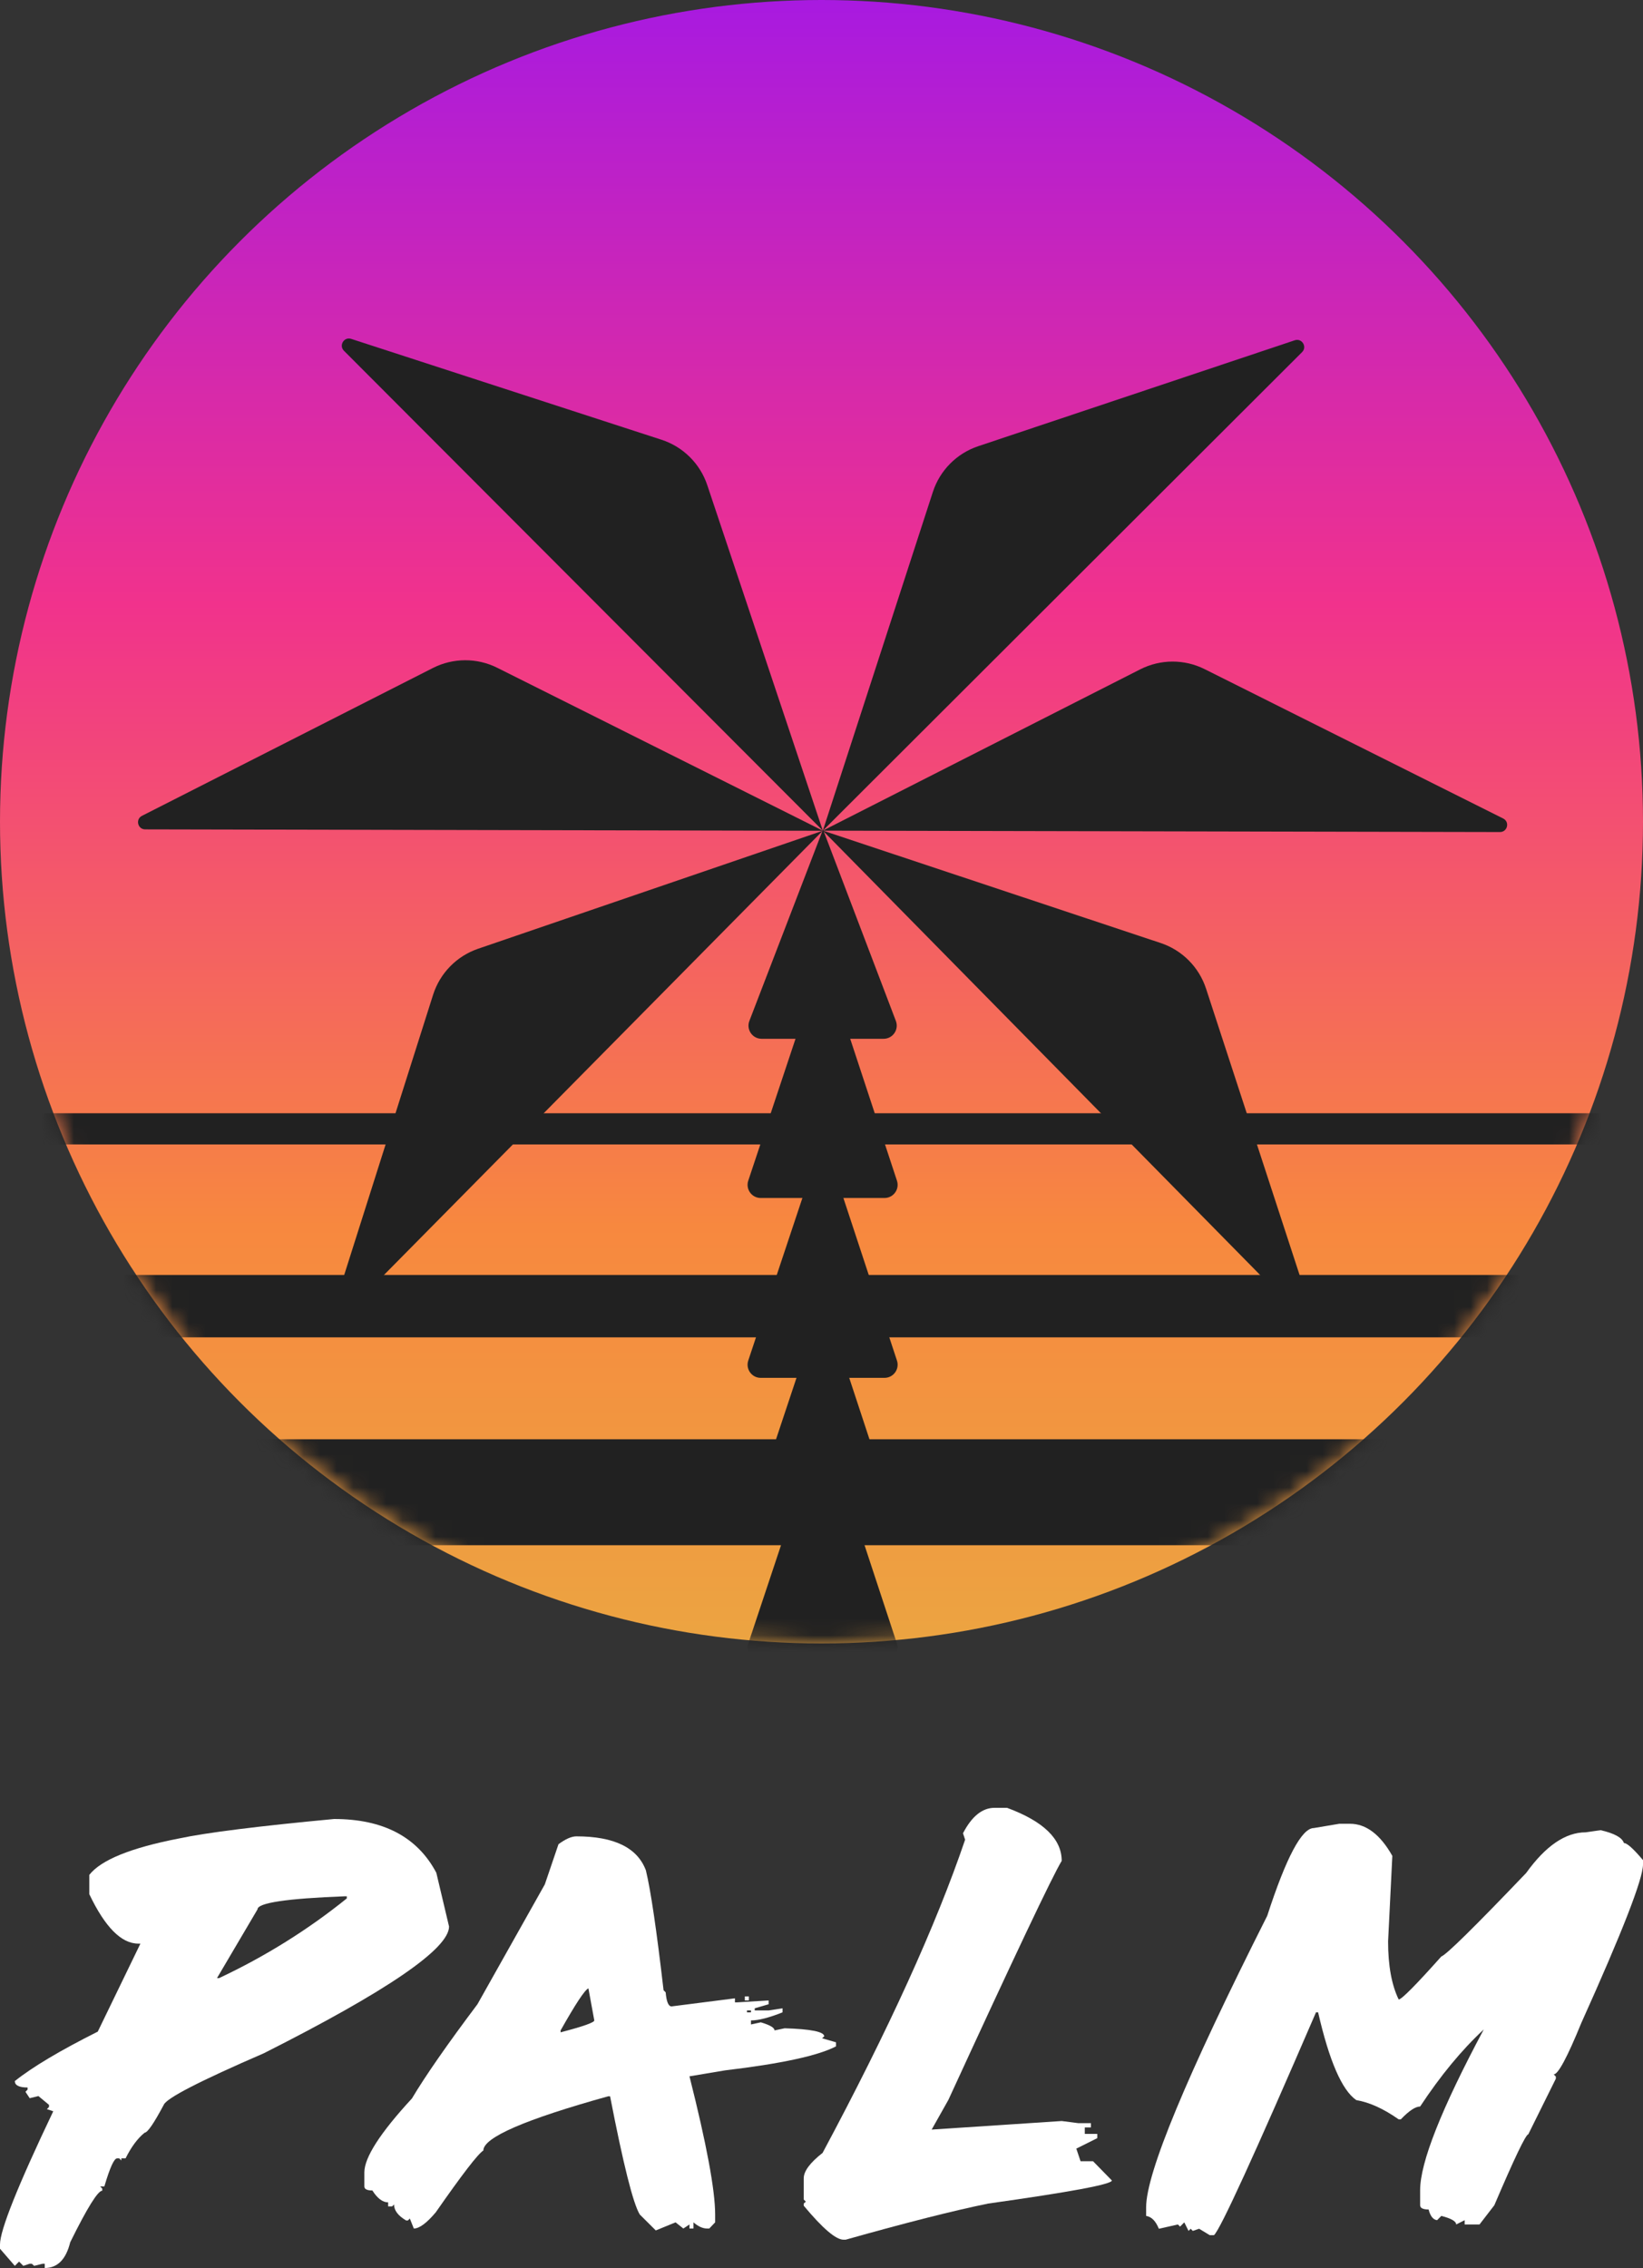<svg width="100" height="138" viewBox="0 0 100 138" fill="none" xmlns="http://www.w3.org/2000/svg">
<rect x="0" y="0" width="100" height="138" fill="#333333" stroke="none"/>
<path d="M20.333 110.68C23.325 110.68 25.4 111.77 26.556 113.95L27.331 117.221C27.331 118.571 23.574 121.142 16.06 124.933C12.16 126.622 10.128 127.668 9.966 128.073C9.364 129.202 8.976 129.766 8.804 129.766C8.374 130.114 7.987 130.635 7.643 131.329H7.385V131.459L7.256 131.329H7.127C6.945 131.329 6.687 131.898 6.352 133.037H6.094L6.223 133.167V133.297C5.956 133.297 5.306 134.344 4.273 136.437C4.015 137.479 3.499 138 2.724 138V137.74H2.595L2.079 137.87L1.936 137.74H1.807L1.42 137.87L1.161 137.609L0.903 137.87L0 136.828V136.567C0 135.699 1.08 132.998 3.241 128.464L2.854 128.334L2.983 128.204V128.073L2.337 127.538L1.807 127.668L1.549 127.278L1.678 127.147V127.017C1.161 127.017 0.903 126.887 0.903 126.626C1.964 125.777 3.647 124.774 5.951 123.617L8.546 118.263H8.417C7.385 118.263 6.391 117.259 5.435 115.253V114.081C6.142 113.174 7.958 112.436 10.883 111.867C12.556 111.51 15.706 111.114 20.333 110.68ZM13.207 120.361H13.335C16.146 119.039 18.737 117.423 21.107 115.513V115.383H20.978C17.441 115.518 15.673 115.783 15.673 116.179L13.207 120.361Z" fill="white"/>
<path d="M35.081 111.736C37.385 111.736 38.795 112.426 39.312 113.806C39.608 115.031 39.966 117.462 40.387 121.099L40.516 121.229C40.564 121.798 40.683 122.083 40.875 122.083L44.732 121.591V121.837H44.861L46.782 121.721V121.952L45.936 122.198V122.329H46.782L47.628 122.198V122.444C46.806 122.772 46.166 122.936 45.707 122.936V123.182L46.309 123.052C46.864 123.216 47.141 123.38 47.141 123.544L47.757 123.414C49.363 123.462 50.166 123.626 50.166 123.906L50.037 124.022L50.883 124.268V124.514C49.794 125.083 47.542 125.57 44.13 125.975L41.964 126.337C43.006 130.466 43.527 133.268 43.527 134.744V135.222L43.169 135.598H43.04C42.772 135.598 42.495 135.473 42.208 135.222V135.598H41.964V135.352L41.592 135.598L41.118 135.222L39.914 135.714L38.939 134.744C38.537 134.088 37.935 131.691 37.132 127.552H37.017C31.951 128.961 29.418 130.061 29.418 130.852C29.093 131.054 28.127 132.308 26.521 134.614C25.966 135.27 25.522 135.598 25.187 135.598L24.944 134.99L24.829 135.106H24.714C24.227 134.817 23.983 134.493 23.983 134.136L23.868 134.252H23.624V134.006C23.29 134.006 22.97 133.765 22.664 133.283C22.339 133.283 22.176 133.201 22.176 133.037V132.183C22.176 131.276 23.142 129.776 25.073 127.683C25.895 126.303 27.224 124.393 29.059 121.952L33.16 114.659L33.992 112.214C34.422 111.896 34.785 111.736 35.081 111.736ZM34.121 123.544V123.66C35.488 123.303 36.171 123.062 36.171 122.936L35.813 120.983C35.593 121.079 35.029 121.933 34.121 123.544ZM45.334 121.475H45.578V121.721H45.334V121.475ZM45.463 122.329V122.444H45.707V122.329H45.463Z" fill="white"/>
<path d="M60.533 110H61.293C63.511 110.82 64.62 111.896 64.62 113.227C64.046 114.172 61.747 119.02 57.723 127.77L56.705 129.578L64.62 129.057L65.638 129.188H66.398V129.448H66.025V129.839H66.785V130.099L65.509 130.736L65.767 131.503H66.527L67.674 132.675C67.674 132.906 65.165 133.374 60.146 134.079C58.024 134.513 55.132 135.246 51.471 136.278H51.342C50.873 136.278 50.066 135.588 48.918 134.209V134.079L49.047 133.963L48.918 133.833V132.545C48.918 132.111 49.301 131.594 50.066 130.996C54.081 123.501 56.972 117.148 58.741 111.939L58.612 111.548C59.147 110.516 59.788 110 60.533 110Z" fill="white"/>
<path d="M81.517 110.97H82.162C83.147 110.97 84.007 111.621 84.743 112.923L84.485 118.132C84.485 119.599 84.7 120.776 85.13 121.663C85.312 121.653 86.177 120.78 87.726 119.044C88.012 118.957 89.733 117.264 92.888 113.965C94.073 112.315 95.282 111.49 96.516 111.49L97.419 111.36C98.26 111.553 98.733 111.814 98.838 112.142C99.03 112.142 99.417 112.489 100 113.183V113.444C100 114.322 98.748 117.539 96.243 123.096C95.392 125.179 94.833 126.221 94.565 126.221L94.695 126.351V126.482L93.017 129.868C92.864 129.877 92.175 131.315 90.952 134.18L90.049 135.352H89.145V135.091L88.629 135.352C88.629 135.159 88.328 134.985 87.726 134.831L87.468 135.091C87.228 135.063 87.056 134.845 86.951 134.44C86.607 134.44 86.435 134.353 86.435 134.18V133.268C86.435 131.58 87.726 128.319 90.307 123.486C88.959 124.74 87.668 126.303 86.435 128.175C86.148 128.175 85.756 128.435 85.259 128.956H85.13C84.212 128.31 83.352 127.919 82.549 127.784C81.679 127.186 80.905 125.406 80.226 122.444H80.097C76.34 131.146 74.27 135.665 73.888 136.003H73.63L72.985 135.612L72.598 135.743L72.469 135.612L72.34 135.743L72.081 135.222L71.823 135.482L71.694 135.352L70.533 135.612C70.342 135.14 70.084 134.879 69.758 134.831V134.31C69.758 132.226 72.215 126.313 77.129 116.57C78.285 113.01 79.232 111.23 79.968 111.23L81.517 110.97Z" fill="white"/>
<circle cx="50" cy="50" r="50" fill="url(#paint0_linear_12_324)"/>
<mask id="mask0_12_324" style="mask-type:alpha" maskUnits="userSpaceOnUse" x="0" y="0" width="100" height="100">
<circle cx="50" cy="50" r="50" fill="white"/>
</mask>
<g mask="url(#mask0_12_324)">
<rect x="-7.321" y="67.738" width="114.967" height="1.898" fill="#212121"/>
<rect x="-7.321" y="77.578" width="114.967" height="3.796" fill="#212121"/>
<rect x="-7.321" y="87.575" width="114.932" height="6.446" fill="#212121"/>
<path d="M56.778 29.934C57.205 28.621 58.229 27.588 59.538 27.15L78.805 20.705C79.241 20.559 79.576 21.102 79.25 21.426L50.081 50.543L56.778 29.934Z" fill="#212121"/>
<path d="M40.263 26.757C41.576 27.184 42.609 28.208 43.047 29.517L50.08 50.541L20.933 21.342C20.61 21.018 20.94 20.478 21.375 20.62L40.263 26.757Z" fill="#212121"/>
<path d="M69.399 40.727C70.63 40.102 72.085 40.098 73.319 40.715L91.49 49.803C91.901 50.008 91.754 50.628 91.294 50.627L50.08 50.543L69.399 40.727Z" fill="#212121"/>
<path d="M26.346 40.646C27.577 40.021 29.031 40.016 30.266 40.633L50.093 50.55L8.837 50.465C8.379 50.464 8.232 49.848 8.64 49.641L26.346 40.646Z" fill="#212121"/>
<path d="M26.359 60.531C26.777 59.215 27.794 58.175 29.1 57.728L50.074 50.55L21.077 79.898C20.756 80.224 20.214 79.896 20.352 79.46L26.359 60.531Z" fill="#212121"/>
<path d="M70.642 57.379C71.952 57.815 72.977 58.846 73.406 60.158L79.716 79.469C79.859 79.907 79.315 80.238 78.992 79.91L50.08 50.539L70.642 57.379Z" fill="#212121"/>
<path d="M50.092 50.47L54.527 62.122C54.726 62.646 54.339 63.207 53.779 63.207H46.356C45.795 63.207 45.408 62.644 45.61 62.12L50.092 50.47Z" fill="#212121"/>
<path d="M49.329 60.474C49.572 59.743 50.606 59.745 50.847 60.476L54.593 71.843C54.764 72.361 54.378 72.894 53.833 72.894H46.301C45.755 72.894 45.37 72.359 45.542 71.841L49.329 60.474Z" fill="#212121"/>
<path d="M49.329 71.418C49.572 70.687 50.606 70.689 50.847 71.42L54.593 82.787C54.764 83.305 54.378 83.838 53.833 83.838H46.301C45.755 83.838 45.37 83.303 45.542 82.785L49.329 71.418Z" fill="#212121"/>
<path d="M49.329 81.284C49.572 80.554 50.606 80.555 50.847 81.287L54.593 92.654C54.764 93.171 54.378 93.704 53.833 93.704H46.301C45.755 93.704 45.37 93.169 45.542 92.651L49.329 81.284Z" fill="#212121"/>
<path d="M49.329 88.64C49.572 87.91 50.606 87.911 50.847 88.643L54.593 100.01C54.764 100.527 54.378 101.06 53.833 101.06H46.301C45.755 101.06 45.37 100.525 45.542 100.007L49.329 88.64Z" fill="#212121"/>
<path d="M49.329 98.148C49.572 97.417 50.606 97.419 50.847 98.151L54.593 109.518C54.764 110.035 54.378 110.568 53.833 110.568H46.301C45.755 110.568 45.37 110.033 45.542 109.515L49.329 98.148Z" fill="#212121"/>
</g>
<defs>
<linearGradient id="paint0_linear_12_324" x1="50" y1="0" x2="50" y2="100" gradientUnits="userSpaceOnUse">
<stop stop-color="#A81AE0"/>
<stop offset="0.368" stop-color="#F1328C"/>
<stop offset="0.746" stop-color="#F7883F"/>
<stop offset="1" stop-color="#ECA441"/>
</linearGradient>
</defs>
</svg>

